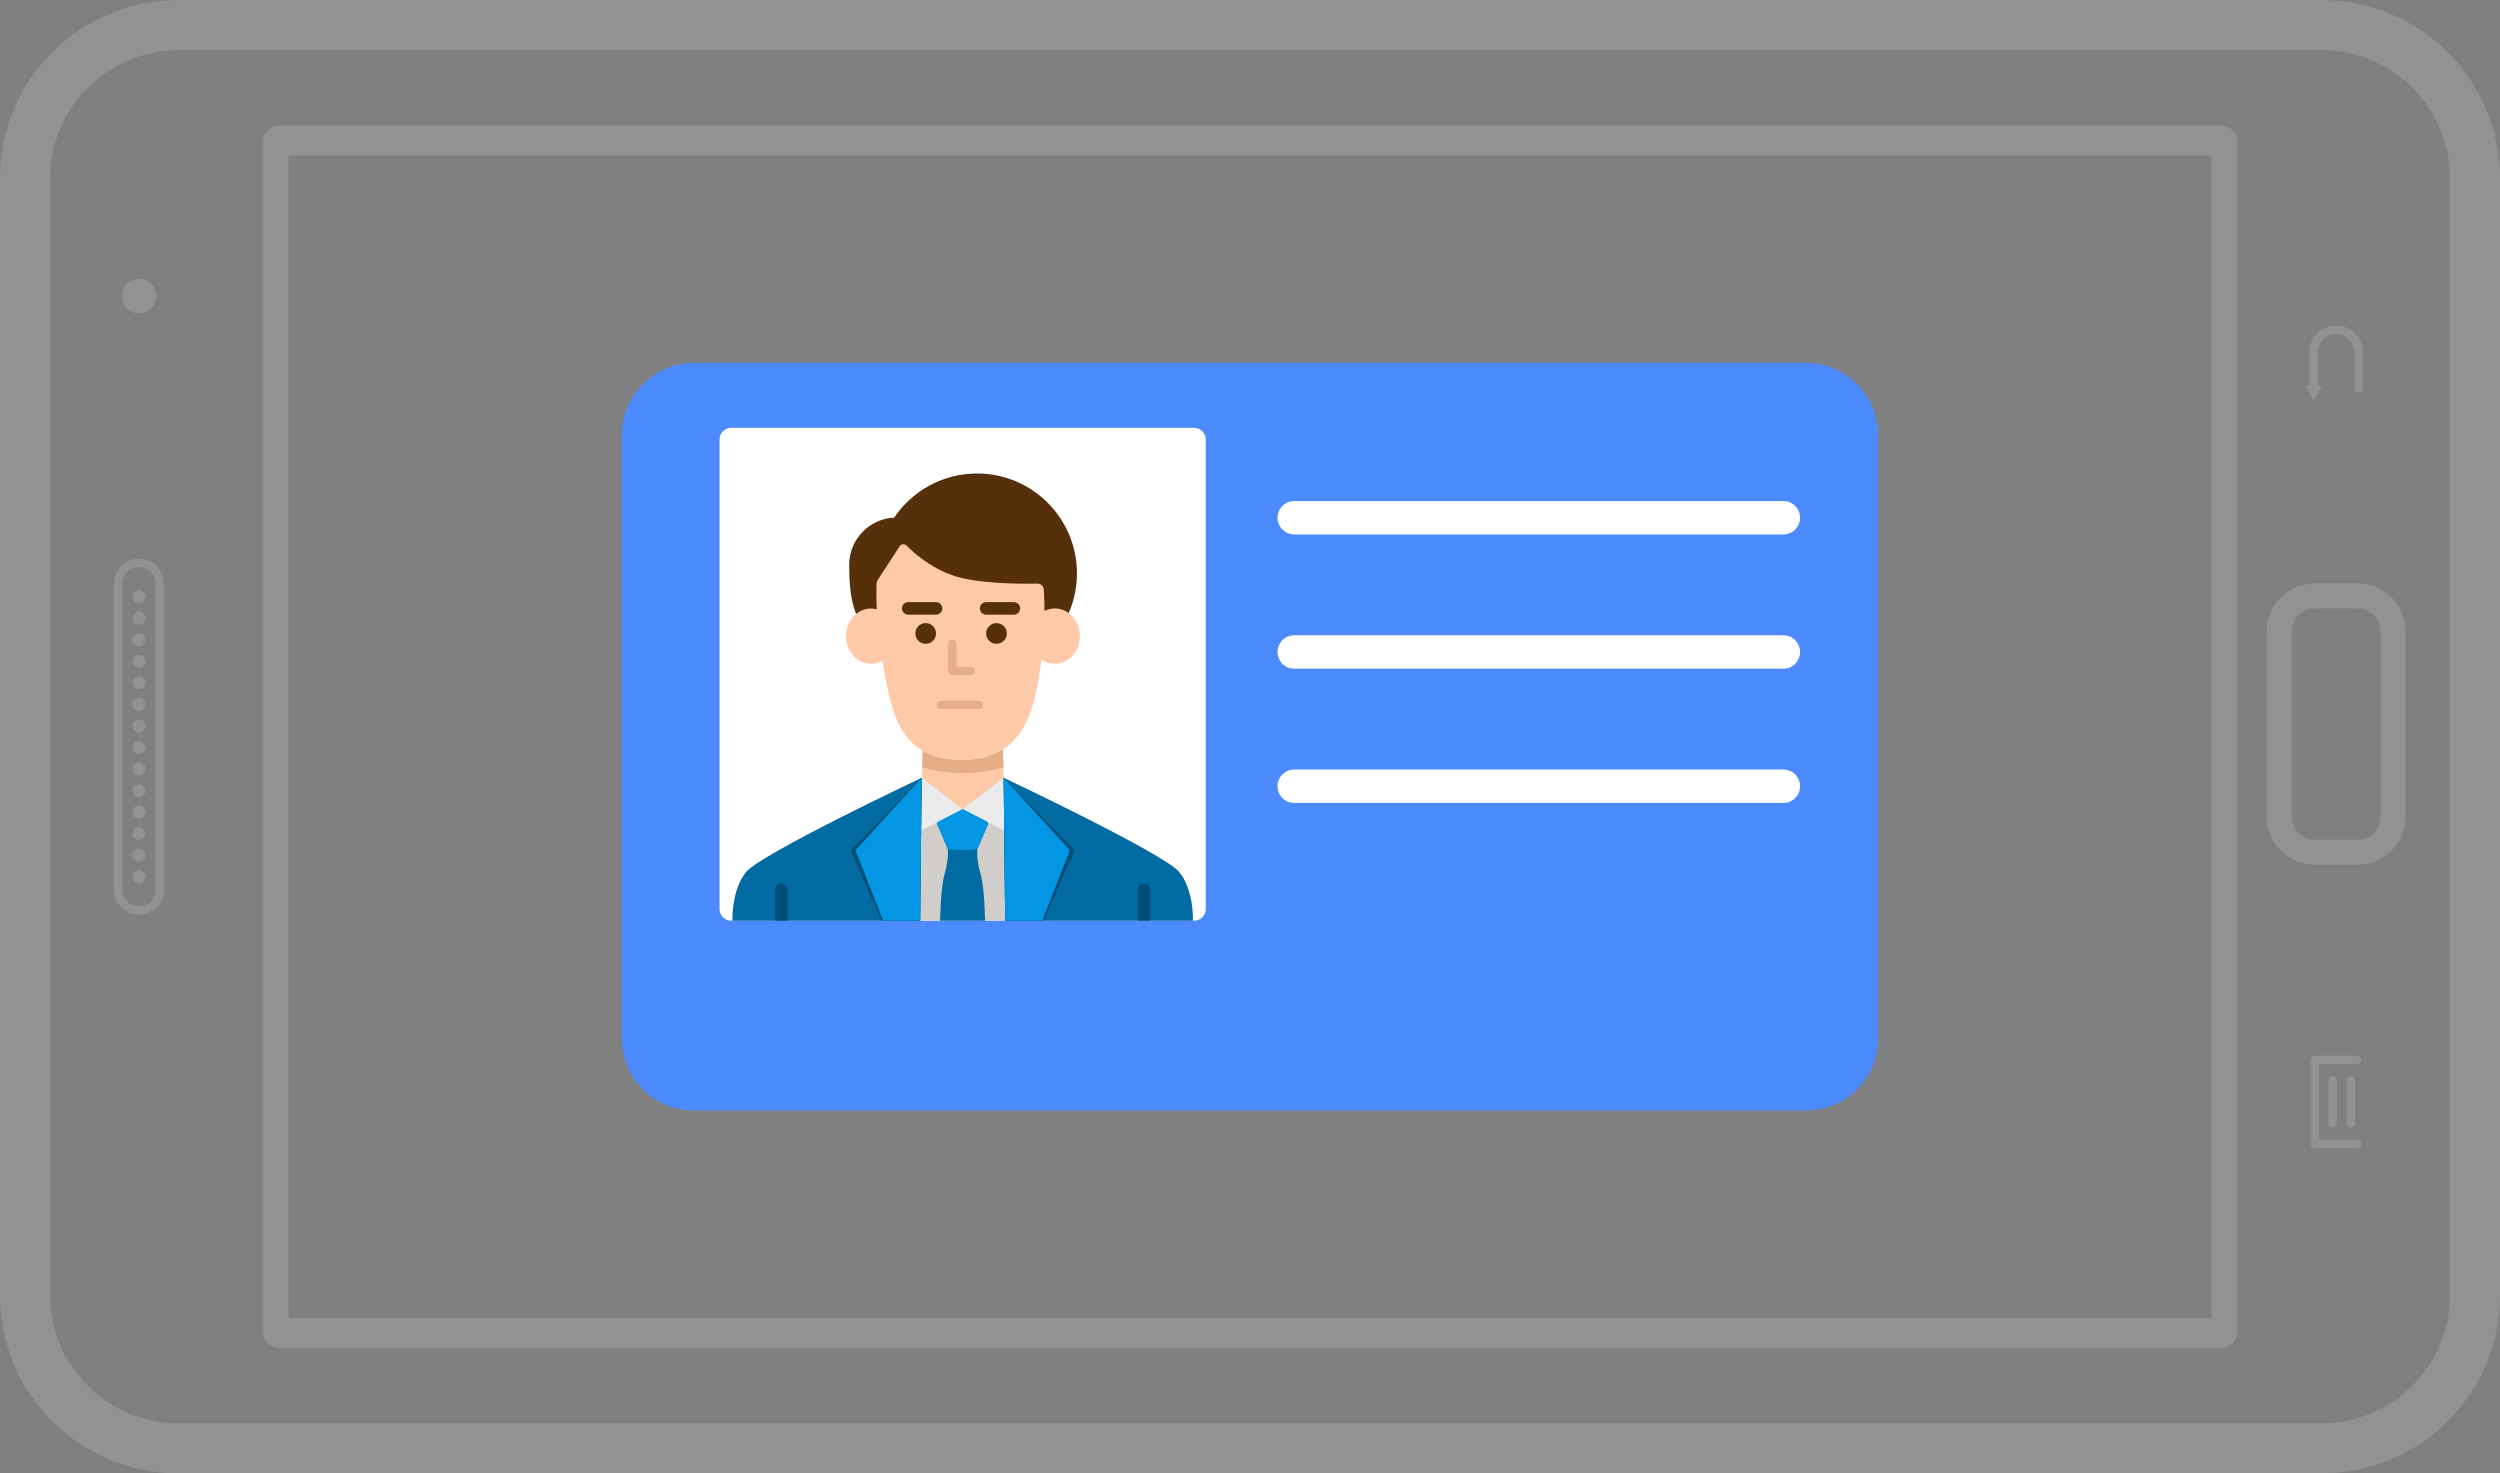 <?xml version="1.0" encoding="utf-8"?>
<svg
  version="1.1"
  xmlns="http://www.w3.org/2000/svg"
  xmlns:xlink="http://www.w3.org/1999/xlink"
  x="0px"
  y="0px"
  viewBox="0 0 299.43 176.48"
  xml:space="preserve"
>
  <rect x="0" y="0" width="299.43" height="176.48" fill="#808080" stroke="none"/>
  <g id="screen">
    <g id="card">
      <path
        fill="#4B8BFF"
        d="M216.3,133.01H83.13c-4.78,0-8.65-3.87-8.65-8.65V52.12c0-4.78,3.87-8.65,8.65-8.65H216.3
			c4.78,0,8.65,3.87,8.65,8.65v72.24C224.95,129.13,221.08,133.01,216.3,133.01z"
      />

      <line
        fill="none"
        stroke="#FFFFFF"
        stroke-width="4"
        stroke-linecap="round"
        stroke-miterlimit="10"
        x1="155.01"
        y1="62.01"
        x2="213.6"
        y2="62.01"
      />

      <line
        fill="none"
        stroke="#FFFFFF"
        stroke-width="4"
        stroke-linecap="round"
        stroke-miterlimit="10"
        x1="155.01"
        y1="78.09"
        x2="213.6"
        y2="78.09"
      />

      <line
        fill="none"
        stroke="#FFFFFF"
        stroke-width="4"
        stroke-linecap="round"
        stroke-miterlimit="10"
        x1="155.01"
        y1="94.17"
        x2="213.6"
        y2="94.17"
      />
    </g>
    <g id="photo">
      <path
        fill="#FFFFFF"
        d="M143.01,110.27H87.59c-0.78,0-1.41-0.63-1.41-1.41V52.65c0-0.78,0.63-1.41,1.41-1.41h55.42
			c0.78,0,1.41,0.63,1.41,1.41v56.21C144.42,109.64,143.79,110.27,143.01,110.27z"
      />
      <g id="neck">
        <path
          fill="#FDC9A6"
          d="M120.11,89.76c-1.24,0.78-2.82,1.25-4.9,1.25c-1.99,0-3.51-0.41-4.7-1.11l-0.36,11.76h10.3l-0.33-11.9
				C120.12,89.75,120.11,89.75,120.11,89.76z"
        />
        <path
          fill="#E4AD86"
          d="M120.11,89.76c-1.24,0.78-2.82,1.25-4.9,1.25c-1.99,0-3.51-0.41-4.7-1.11l-0.06,1.99
				c1.4,0.44,3.07,0.7,4.86,0.7c1.8,0,3.47-0.26,4.88-0.71l-0.06-2.12C120.12,89.75,120.11,89.75,120.11,89.76z"
        />
      </g>
      <g id="face">
        <path
          fill="#55300B"
          d="M117.02,56.71c-4.13,0-7.78,2.1-9.92,5.28c-3,0.15-5.39,2.62-5.39,5.66c0,3.13,0.33,7.88,3.47,7.88
				c0.44,0,1.19-0.01,2.06-0.02c2.16,3.09,5.74,5.11,9.79,5.11c6.6,0,11.96-5.35,11.96-11.96
				C128.98,62.06,123.63,56.71,117.02,56.71z"
        />
        <path
          fill="#FDC9A6"
          d="M126.34,72.87c-0.44,0-0.86,0.11-1.24,0.3c-0.01-1.53-0.08-2.51-0.08-2.51c0-0.43-0.35-0.77-0.78-0.76
				c-1.98,0.04-7.25,0.04-10.18-1c-2.7-0.96-4.65-2.71-5.49-3.56c-0.24-0.24-0.63-0.2-0.82,0.09l-2.56,3.94
				c-0.14,0.21-0.21,0.45-0.21,0.69c0,0.08-0.04,1.22,0.03,2.91c-0.22-0.05-0.44-0.09-0.67-0.09c-1.67,0-3.02,1.48-3.02,3.31
				s1.35,3.31,3.02,3.31c0.49,0,0.94-0.14,1.34-0.36c1.05,5.69,1.74,11.87,9.5,11.87s8.8-6.37,9.55-12.02
				c0.46,0.32,1,0.51,1.59,0.51c1.67,0,3.02-1.48,3.02-3.31S128.01,72.87,126.34,72.87z"
        />
        <circle fill="#55300B" cx="110.87" cy="75.87" r="1.24" />
        <circle fill="#55300B" cx="119.35" cy="75.87" r="1.24" />

        <line
          fill="#55300B"
          stroke="#55300B"
          stroke-width="1.5"
          stroke-linecap="round"
          x1="108.78"
          y1="72.87"
          x2="112.11"
          y2="72.87"
        />

        <line
          fill="#55300B"
          stroke="#55300B"
          stroke-width="1.5"
          stroke-linecap="round"
          x1="118.11"
          y1="72.87"
          x2="121.43"
          y2="72.87"
        />
        <polyline
          fill="none"
          stroke="#E5AE88"
          stroke-linecap="round"
          stroke-linejoin="round"
          stroke-miterlimit="10"
          points="
				114.06,77.11 114.06,80.37 116.28,80.37 			"
        />

        <line
          fill="none"
          stroke="#E5AE88"
          stroke-linecap="round"
          stroke-linejoin="round"
          stroke-miterlimit="10"
          x1="112.69"
          y1="84.42"
          x2="117.26"
          y2="84.42"
        />
      </g>
      <g id="shirt">
        <path
          fill="#D0CDCB"
          d="M141.24,104.45c-1.76-2.18-21.03-11.29-21.03-11.29l-4.91,3.78l-4.89-3.78c0,0-19.28,9.12-21.05,11.29
				c-1.76,2.18-1.63,5.83-1.63,5.83h55.15C142.88,110.27,143.01,106.62,141.24,104.45z"
        />
        <polygon
          fill="#EBEBEB"
          points="115.3,96.93 120.39,99.53 120.21,93.15 			"
        />
        <polygon
          fill="#EBEBEB"
          points="115.3,96.93 110.21,99.53 110.39,93.15 			"
        />
      </g>
      <g id="tie">
        <path
          fill="#026CA2"
          d="M118.31,98.77c0.06-0.14,0-0.3-0.14-0.37l-2.87-1.46l-2.87,1.46c-0.14,0.07-0.19,0.23-0.14,0.37
				l1.24,2.95c0,0,0.13,1.14-0.38,2.89c-0.51,1.74-0.55,5.67-0.55,5.67h2.69h2.69c0,0-0.04-3.93-0.55-5.67
				c-0.51-1.74-0.38-2.89-0.38-2.89L118.31,98.77z"
        />
        <path
          fill="#0296E5"
          d="M115.3,96.93l-2.87,1.46c-0.14,0.07-0.19,0.23-0.14,0.37l1.22,2.91c0.56,0.09,1.16,0.15,1.78,0.15
				s1.22-0.05,1.78-0.15l1.22-2.91c0.06-0.14,0-0.3-0.14-0.37L115.3,96.93z"
        />
      </g>
      <g id="blazer">
        <g>
          <path
            fill="#026CA2"
            d="M141.24,104.45c-1.76-2.18-21.03-11.29-21.03-11.29l0.18,17.12h22.48
					C142.88,110.27,143.01,106.62,141.24,104.45z"
          />
          <polygon
            fill="#014F76"
            points="125.03,110.27 128.72,101.83 120.21,93.15 120.39,110.27 				"
          />
          <polygon
            fill="#0296E5"
            points="124.83,110.27 128.14,101.83 120.21,93.15 120.39,110.27 				"
          />
          <path
            fill="#014F76"
            d="M137.77,110.27v-3.71c0-0.41-0.34-0.75-0.75-0.75s-0.75,0.34-0.75,0.75v3.71H137.77z"
          />
        </g>
        <g>
          <path
            fill="#026CA2"
            d="M89.36,104.45c1.76-2.18,21.03-11.29,21.03-11.29l-0.18,17.12H87.73
					C87.73,110.27,87.59,106.62,89.36,104.45z"
          />
          <polygon
            fill="#014F76"
            points="105.57,110.27 101.89,101.83 110.39,93.15 110.21,110.27 				"
          />
          <polygon
            fill="#0296E5"
            points="105.77,110.27 102.46,101.83 110.39,93.15 110.21,110.27 				"
          />
          <path
            fill="#014F76"
            d="M92.83,110.27v-3.71c0-0.41,0.34-0.75,0.75-0.75s0.75,0.34,0.75,0.75v3.71H92.83z"
          />
        </g>
      </g>
    </g>
  </g>
  <path
    fill="#929293"
    d="M265.98,15.03H33.45c-1.1,0-2,0.9-2,2v142.41c0,1.1,0.9,2,2,2h232.53c1.1,0,2-0.9,2-2V17.03
	C267.98,15.93,267.08,15.03,265.98,15.03z M264.86,157.86H34.57V18.62h230.29V157.86z"
  />
  <path
    fill="none"
    stroke="#929293"
    stroke-width="6"
    stroke-miterlimit="10"
    d="M277.99,173.48H21.44
	c-10.19,0-18.44-8.2-18.44-18.32V21.32C3,11.2,11.26,3,21.44,3h256.55c10.19,0,18.44,8.2,18.44,18.32v133.84
	C296.43,165.28,288.17,173.48,277.99,173.48z"
  />
  <g>
    <path
      fill="none"
      stroke="#929293"
      stroke-width="3"
      stroke-miterlimit="10"
      d="M282.38,102.07h-5.15c-2.35,0-4.25-1.9-4.25-4.25
		V75.62c0-2.35,1.9-4.25,4.25-4.25h5.15c2.35,0,4.25,1.9,4.25,4.25v22.21C286.63,100.17,284.72,102.07,282.38,102.07z"
    />
    <g>
      <g>
        <path
          fill="none"
          stroke="#929293"
          stroke-linecap="round"
          stroke-miterlimit="10"
          d="M282.49,46.5v-4.32
				c0-1.49-1.2-2.69-2.69-2.69c-1.49,0-2.69,1.2-2.69,2.69v4.32"
        />
        <g>
          <polygon
            fill="#929293"
            points="276.07,46.19 277.11,48 278.16,46.19 				"
          />
        </g>
      </g>
    </g>
    <g>
      <polyline
        fill="none"
        stroke="#929293"
        stroke-linecap="round"
        stroke-linejoin="round"
        stroke-miterlimit="10"
        points="
			282.33,126.94 277.27,126.94 277.27,137 282.33,137 		"
      />

      <line
        fill="none"
        stroke="#929293"
        stroke-linecap="round"
        stroke-linejoin="round"
        stroke-miterlimit="10"
        x1="281.57"
        y1="129.39"
        x2="281.57"
        y2="134.54"
      />

      <line
        fill="none"
        stroke="#929293"
        stroke-linecap="round"
        stroke-linejoin="round"
        stroke-miterlimit="10"
        x1="279.39"
        y1="129.39"
        x2="279.39"
        y2="134.54"
      />
    </g>
  </g>
  <circle fill="#929293" cx="16.64" cy="35.46" r="2.07" />
  <g>
    <g>
      <circle fill="#929293" cx="16.64" cy="71.46" r="0.78" />
      <circle fill="#929293" cx="16.64" cy="74.05" r="0.78" />
      <circle fill="#929293" cx="16.64" cy="76.63" r="0.78" />
      <circle fill="#929293" cx="16.64" cy="79.21" r="0.78" />
      <circle fill="#929293" cx="16.64" cy="81.79" r="0.78" />
      <circle fill="#929293" cx="16.64" cy="84.37" r="0.78" />
      <circle fill="#929293" cx="16.64" cy="86.95" r="0.78" />
      <circle fill="#929293" cx="16.64" cy="89.53" r="0.78" />
      <circle fill="#929293" cx="16.64" cy="92.11" r="0.78" />
      <circle fill="#929293" cx="16.64" cy="94.69" r="0.78" />
      <circle fill="#929293" cx="16.64" cy="97.27" r="0.78" />
      <circle fill="#929293" cx="16.64" cy="99.85" r="0.78" />
      <circle fill="#929293" cx="16.64" cy="102.44" r="0.78" />
      <circle fill="#929293" cx="16.64" cy="105.02" r="0.78" />
    </g>
    <path
      fill="none"
      stroke="#929293"
      stroke-miterlimit="10"
      d="M16.64,109.06L16.64,109.06c-1.39,0-2.51-1.13-2.51-2.51V69.93
		c0-1.39,1.13-2.51,2.51-2.51h0c1.39,0,2.51,1.13,2.51,2.51v36.62C19.16,107.94,18.03,109.06,16.64,109.06z"
    />
  </g>
</svg>
